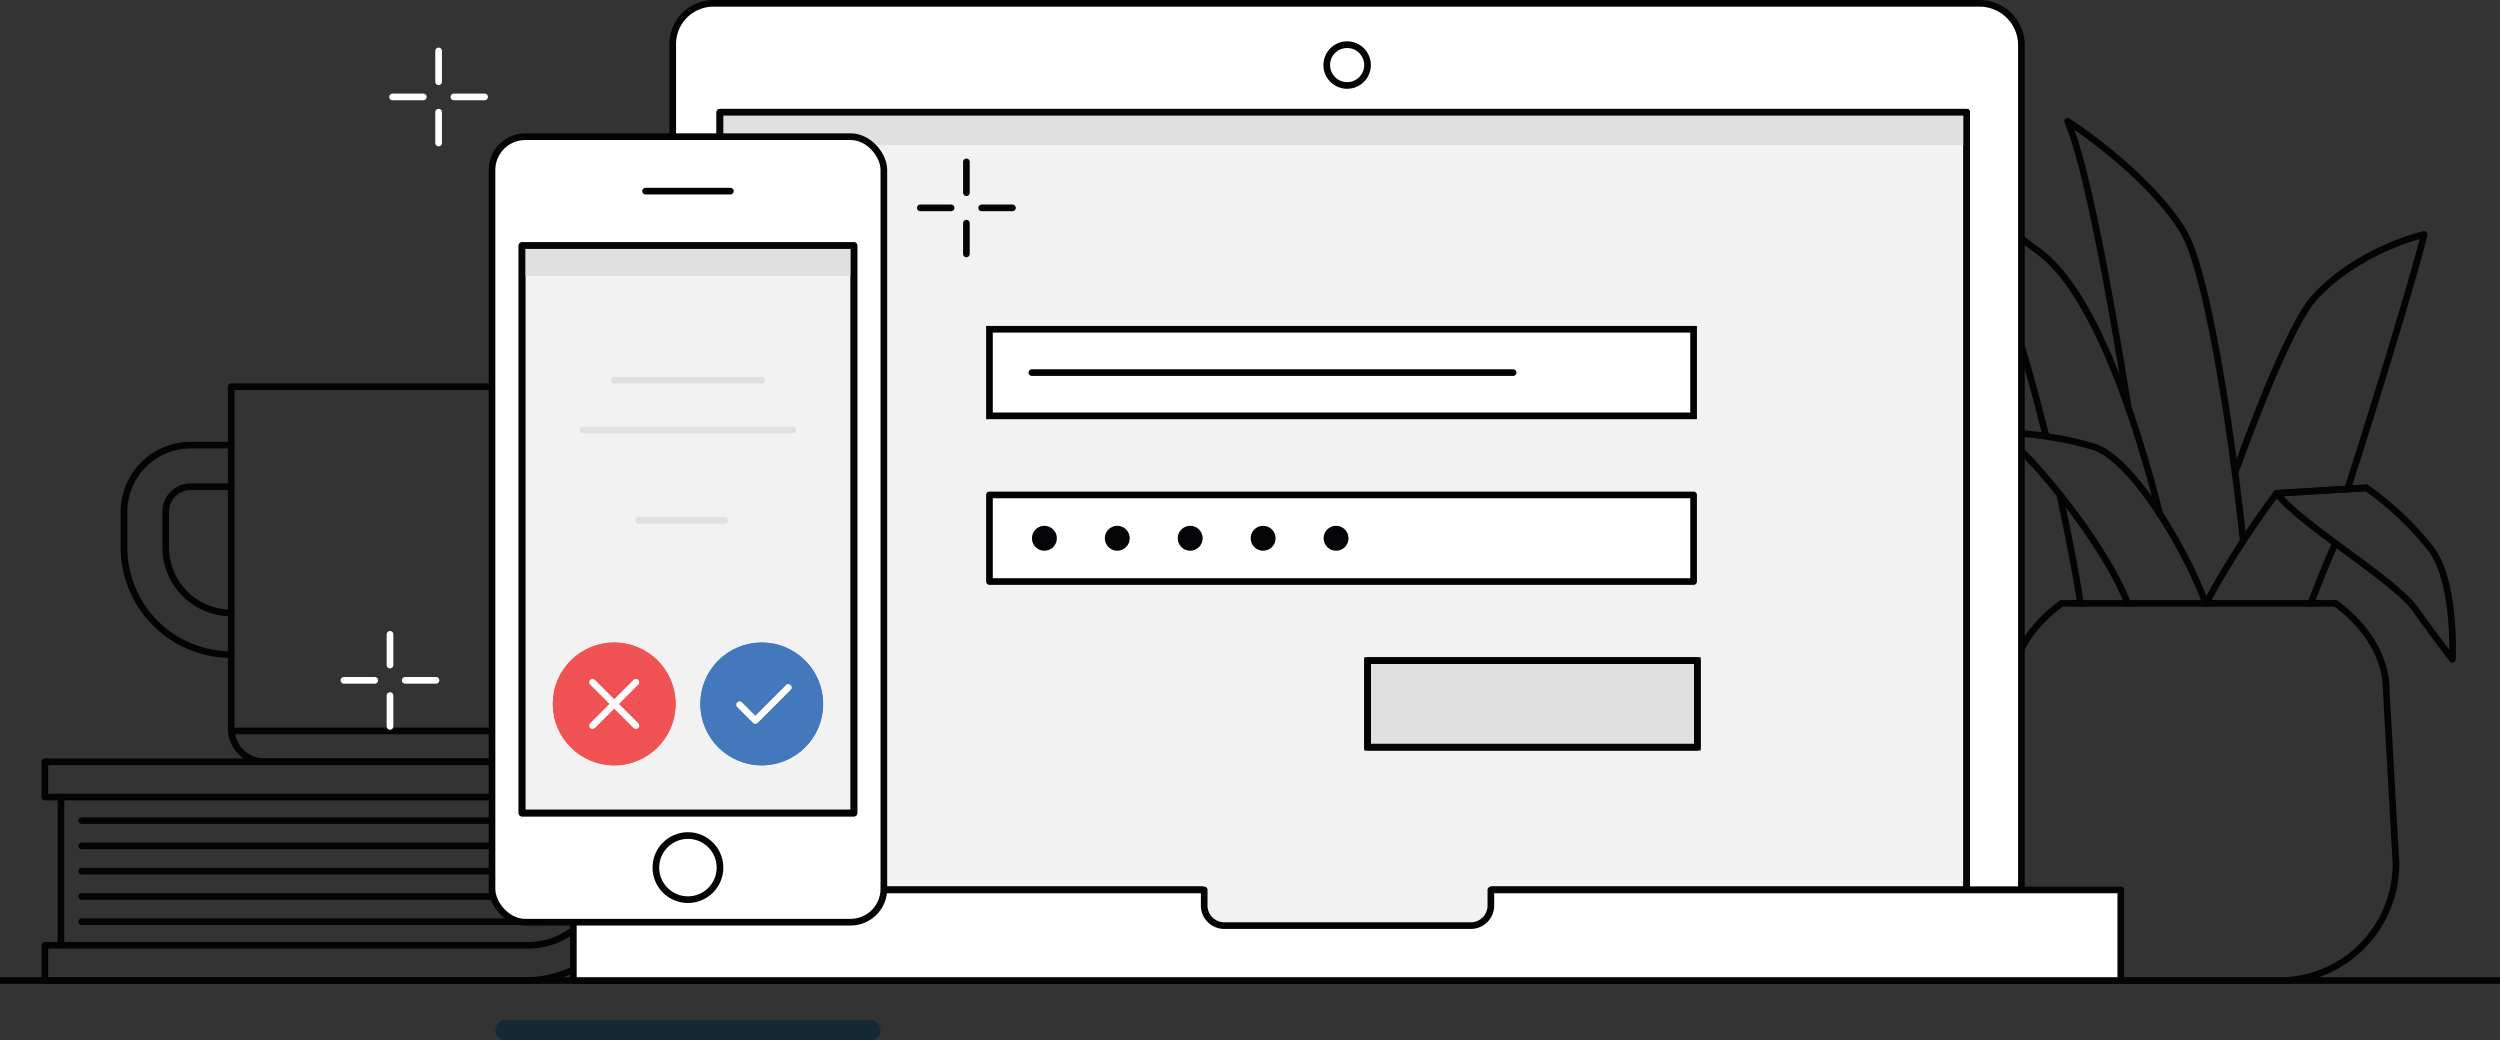 <svg id="Layer_1" data-name="Layer 1" xmlns="http://www.w3.org/2000/svg" viewBox="0 0 375 156.03"><rect x="0" y="0" width="375" height="156.03" fill="#333333" stroke="none"/><defs><style>.cls-1,.cls-10,.cls-11,.cls-12,.cls-15,.cls-16,.cls-17,.cls-22,.cls-23,.cls-4,.cls-7{fill:none;}.cls-1,.cls-10,.cls-2,.cls-4,.cls-5,.cls-7,.cls-9{stroke:#040406;}.cls-1,.cls-10,.cls-15,.cls-16,.cls-17,.cls-23{stroke-linecap:round;}.cls-1,.cls-17,.cls-18,.cls-2,.cls-22,.cls-5,.cls-7{stroke-linejoin:round;}.cls-18,.cls-2,.cls-20,.cls-9{fill:#fff;}.cls-3,.cls-5{fill:#f2f2f3;}.cls-10,.cls-11,.cls-12,.cls-13,.cls-14,.cls-15,.cls-16,.cls-20,.cls-21,.cls-23,.cls-4,.cls-9{stroke-miterlimit:10;}.cls-21,.cls-6{fill:#e0e0e0;}.cls-8{fill:#152935;}.cls-11{stroke:#f05253;}.cls-12,.cls-14{stroke:#4378bd;}.cls-13{fill:#f05253;stroke:#f05354;}.cls-14{fill:#4378bd;}.cls-15,.cls-17{stroke:#fff;}.cls-16{stroke:#e0e0e0;}.cls-18,.cls-20,.cls-21,.cls-22{stroke:#020202;}.cls-19{fill:#040406;}.cls-23{stroke:#152935;stroke-width:3px;}</style></defs><title>Artboard 156</title><line class="cls-1" y1="147.08" x2="375" y2="147.08"/><line class="cls-1" x1="12.26" y1="123.09" x2="81.45" y2="123.09"/><line class="cls-1" x1="12.26" y1="126.88" x2="81.45" y2="126.88"/><line class="cls-1" x1="12.26" y1="130.68" x2="81.45" y2="130.68"/><line class="cls-1" x1="12.26" y1="134.47" x2="81.45" y2="134.47"/><line class="cls-1" x1="12.26" y1="138.26" x2="81.45" y2="138.26"/><path class="cls-1" d="M79.23,147.08H6.73v-5.29H79.23a11.11,11.11,0,0,0,0-22.23H6.73v-5.29H79.23a16.41,16.41,0,0,1,0,32.81Z"/><line class="cls-1" x1="9.14" y1="119.56" x2="9.14" y2="141.79"/><path class="cls-1" d="M34.68,58H83.76a0,0,0,0,1,0,0v51.25a5,5,0,0,1-5,5H39.68a5,5,0,0,1-5-5V58A0,0,0,0,1,34.68,58Z"/><line class="cls-1" x1="34.89" y1="109.64" x2="83.54" y2="109.64"/><path class="cls-1" d="M34.68,91.94a9.83,9.83,0,0,1-9.82-9.81V76.76A3.75,3.75,0,0,1,28.6,73h6.08"/><path class="cls-1" d="M34.68,66.77H28.6a10,10,0,0,0-10,10v5.37A16.08,16.08,0,0,0,34.67,98.19"/><path class="cls-1" d="M335.26,70.89c4.35-12,9-23,11.78-26.11,6.68-7.41,16.59-9.62,16.59-9.62-1,4.3-6.13,21.5-11.49,38.2"/><path class="cls-1" d="M336.48,81.17c-1.83-17.26-5.48-40.73-9-46.5-5.4-8.82-17.35-16.5-17.35-16.5,2.68,6.08,6.2,24.84,9.07,42.74"/><path class="cls-1" d="M308.95,74.18c1.32,6,2.4,11.65,3.14,16.35"/><path class="cls-1" d="M324,77.21C320.11,61.69,313.83,43.77,306,37.86,292.9,28,295.18,31.6,295.18,31.6c4.13,6.82,8.38,20.35,11.72,33.82"/><path class="cls-1" d="M330.85,90.53C328,82.58,319.81,68.71,314,67a53.69,53.69,0,0,0-13.79-2.13c5.94,4.83,16,17.73,18.94,25.68"/><path class="cls-1" d="M354.95,73.19,341.5,74a130.35,130.35,0,0,0-10.58,16.49"/><path class="cls-1" d="M346.61,90.51c1.15-3,2.4-6.15,3.68-9"/><path class="cls-1" d="M341.5,74c3.89,4.9,17.54,12.86,20.81,17.41s5.55,7.49,5.55,7.49.57-11.33-3.13-16.45a45.86,45.86,0,0,0-9.78-9.28Z"/><path class="cls-1" d="M350.33,90.51H309.23c-4.44,3.21-7.62,7.9-7.62,13.11l-1.46,26a17.53,17.53,0,0,0,17.48,17.48h24.28A17.53,17.53,0,0,0,359.4,129.6l-1.46-26C357.94,98.41,354.76,93.72,350.33,90.51Z"/><path class="cls-2" d="M223.63,133.49h79.58V6.75A6.27,6.27,0,0,0,297,.5H107a6.11,6.11,0,0,0-6.09,6.09v126.9H180.5"/><path class="cls-3" d="M180.5,133.49v2.35a3,3,0,0,0,3,3h37a3,3,0,0,0,3-3v-2.35H295V23.33a6.09,6.09,0,0,0-6.09-6.09H114.09A6.09,6.09,0,0,0,108,23.33V133.49h72.5Z"/><circle class="cls-4" cx="202.07" cy="9.76" r="3.06"/><path class="cls-5" d="M223.63,133.49H295V16.84H108V133.49h72.5"/><path class="cls-5" d="M223.63,133.49H295V16.84H108V133.49h72.5"/><rect class="cls-6" x="108" y="17.24" width="187.02" height="4.54"/><path class="cls-7" d="M223.63,133.49H295V16.84H108V133.49h72.5"/><path class="cls-2" d="M223.63,133.49v2.35a3,3,0,0,1-3,3h-37a3,3,0,0,1-3-3v-2.35H86v13.59H318.12V133.49Z"/><rect class="cls-8" x="78.3" y="38.09" width="49.79" height="87.46" rx="1" ry="1"/><rect class="cls-9" x="73.8" y="20.5" width="58.78" height="117.83" rx="5" ry="5"/><circle class="cls-4" cx="103.19" cy="130.14" r="4.81"/><line class="cls-10" x1="96.83" y1="28.67" x2="109.56" y2="28.67"/><rect class="cls-5" x="78.3" y="36.84" width="49.79" height="85.12"/><rect class="cls-6" x="78.3" y="36.84" width="49.79" height="4.54"/><rect class="cls-7" x="78.3" y="36.84" width="49.79" height="85.12"/><circle class="cls-11" cx="92.13" cy="105.59" r="8.71"/><circle class="cls-12" cx="114.26" cy="105.59" r="8.71"/><circle class="cls-13" cx="92.13" cy="105.59" r="8.71"/><circle class="cls-14" cx="114.26" cy="105.59" r="8.71"/><line class="cls-15" x1="95.38" y1="102.34" x2="88.88" y2="108.84"/><line class="cls-16" x1="92.13" y1="57.04" x2="114.26" y2="57.04"/><line class="cls-16" x1="95.8" y1="78.06" x2="108.71" y2="78.06"/><line class="cls-16" x1="87.45" y1="64.49" x2="118.93" y2="64.49"/><line class="cls-15" x1="95.38" y1="108.84" x2="88.88" y2="102.34"/><polyline class="cls-17" points="110.94 105.71 113.3 108.07 118.25 103.12"/><rect class="cls-18" x="148.42" y="74.24" width="105.62" height="12.99"/><circle class="cls-19" cx="156.66" cy="80.74" r="1.87"/><circle class="cls-19" cx="167.59" cy="80.74" r="1.87"/><circle class="cls-19" cx="178.53" cy="80.74" r="1.87"/><circle class="cls-19" cx="189.47" cy="80.74" r="1.87"/><circle class="cls-19" cx="200.41" cy="80.74" r="1.87"/><rect class="cls-20" x="148.42" y="49.39" width="105.62" height="12.99"/><line class="cls-1" x1="154.78" y1="55.89" x2="226.97" y2="55.89"/><rect class="cls-21" x="205.13" y="99.09" width="49.47" height="12.99"/><rect class="cls-22" x="205.13" y="99.09" width="49.47" height="12.99"/><line class="cls-23" x1="75.8" y1="154.53" x2="130.59" y2="154.53"/><line class="cls-15" x1="65.79" y1="16.83" x2="65.79" y2="21.45"/><line class="cls-15" x1="65.79" y1="7.64" x2="65.79" y2="12.26"/><line class="cls-15" x1="63.5" y1="14.54" x2="58.88" y2="14.54"/><line class="cls-15" x1="72.69" y1="14.54" x2="68.08" y2="14.54"/><line class="cls-1" x1="144.96" y1="33.47" x2="144.96" y2="38.09"/><line class="cls-1" x1="144.96" y1="24.28" x2="144.96" y2="28.9"/><line class="cls-1" x1="142.67" y1="31.18" x2="138.05" y2="31.18"/><line class="cls-1" x1="151.87" y1="31.18" x2="147.25" y2="31.18"/><line class="cls-15" x1="58.5" y1="104.34" x2="58.5" y2="108.96"/><line class="cls-15" x1="58.5" y1="95.15" x2="58.5" y2="99.76"/><line class="cls-15" x1="56.21" y1="102.05" x2="51.59" y2="102.05"/><line class="cls-15" x1="65.4" y1="102.05" x2="60.78" y2="102.05"/></svg>
